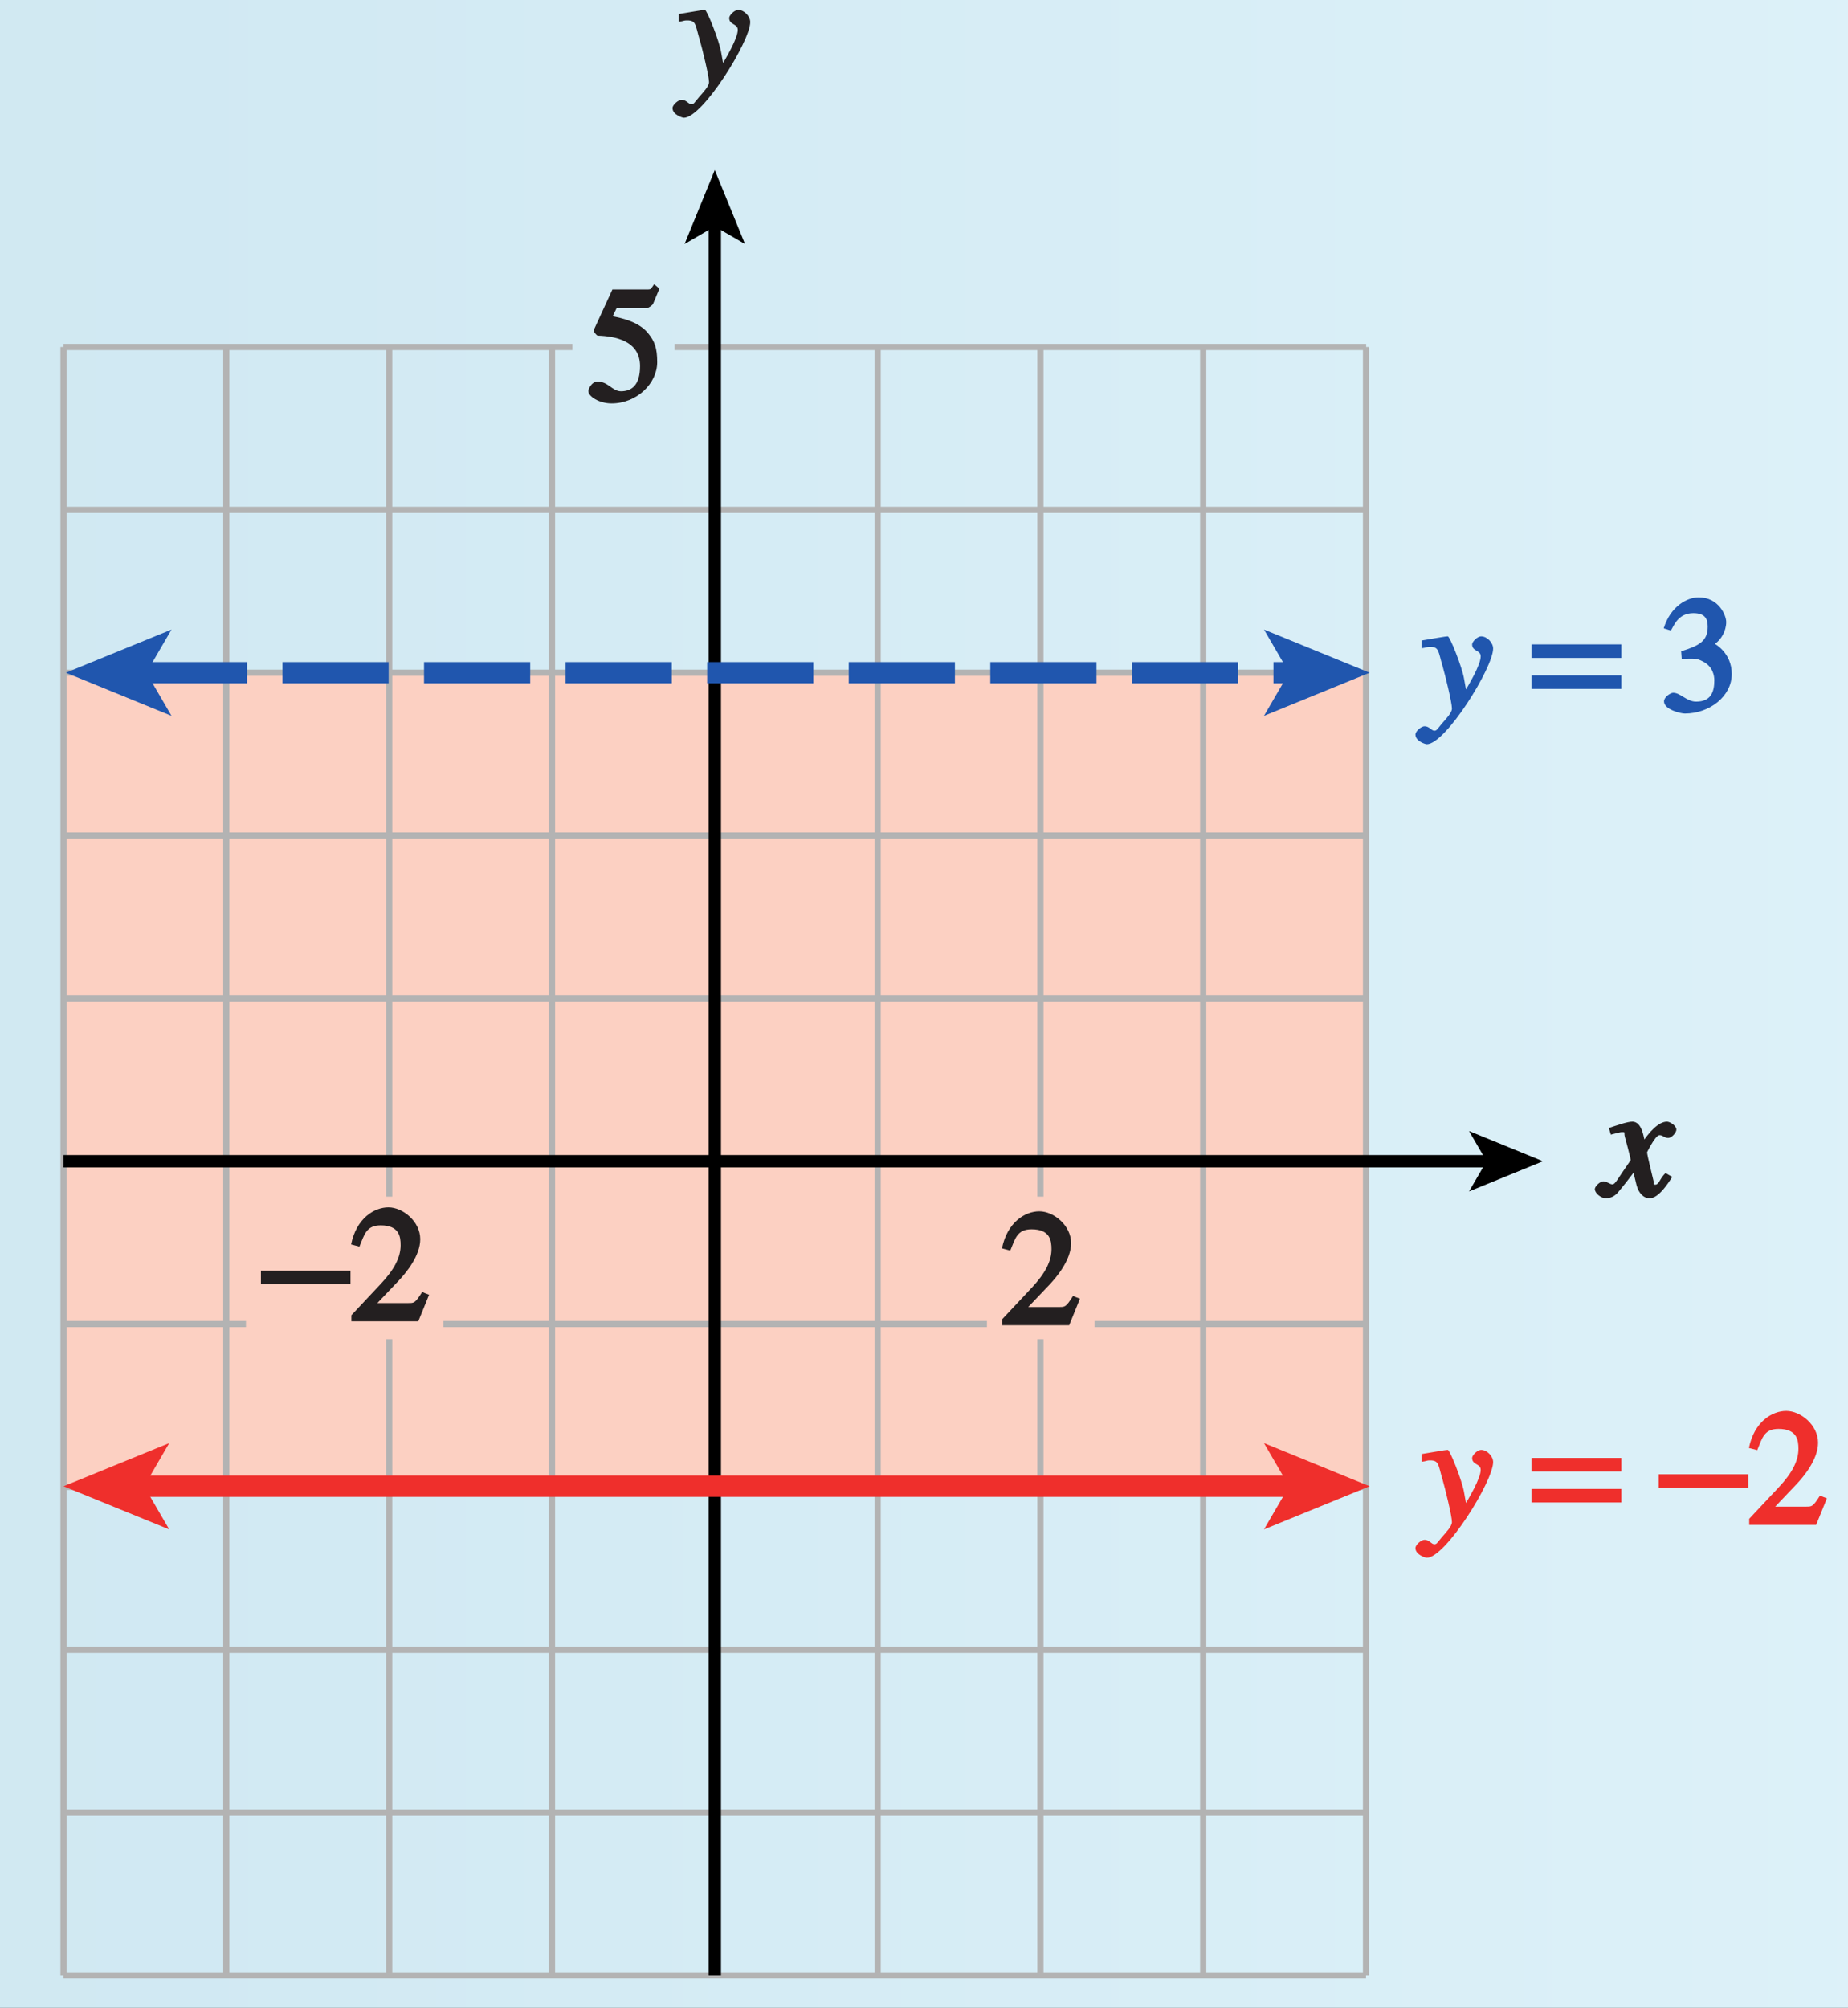 <?xml version="1.0" encoding="UTF-8"?>
<svg xmlns="http://www.w3.org/2000/svg" xmlns:xlink="http://www.w3.org/1999/xlink" width="104.428pt" height="113.442pt" viewBox="0 0 104.428 113.442" version="1.1">
<rect x="0" y="0" width="104.428" height="113.442" fill="#333333" stroke="none"/>
<defs>
<g>
<symbol overflow="visible" id="glyph0-0">
<path style="stroke:none;" d=""/>
</symbol>
<symbol overflow="visible" id="glyph0-1">
<path style="stroke:none;" d="M 3.484 -1.234 C 3.25 -0.969 3.188 -0.672 3 -0.672 C 2.828 -0.672 2.938 -0.75 2.891 -0.906 C 2.844 -1.125 2.531 -2.344 2.531 -2.516 L 2.484 -2.406 C 2.484 -2.406 2.984 -3.469 3.234 -3.469 C 3.438 -3.469 3.5 -3.312 3.719 -3.312 C 3.938 -3.312 4.188 -3.625 4.188 -3.781 C 4.188 -4 3.828 -4.234 3.656 -4.234 C 3.188 -4.234 2.641 -3.656 2.172 -2.922 L 2.469 -2.812 L 2.359 -3.312 C 2.203 -4.109 1.906 -4.234 1.703 -4.234 C 1.406 -4.234 0.812 -4.016 0.375 -3.875 L 0.484 -3.5 C 0.906 -3.609 1.031 -3.641 1.109 -3.641 C 1.344 -3.641 1.203 -3.641 1.281 -3.359 C 1.297 -3.328 1.609 -2.125 1.609 -2.062 C 0.844 -0.969 0.734 -0.688 0.578 -0.688 C 0.422 -0.688 0.266 -0.859 0.062 -0.859 C -0.141 -0.859 -0.422 -0.562 -0.422 -0.422 C -0.422 -0.203 -0.094 0.094 0.203 0.094 C 0.484 0.094 0.703 -0.031 0.859 -0.203 C 1.156 -0.547 1.531 -1.031 1.766 -1.344 L 1.938 -0.641 C 2.062 -0.156 2.375 0.094 2.641 0.094 C 2.844 0.094 3.219 0.062 3.953 -1.109 L 3.578 -1.328 Z M 3.484 -1.234 "/>
</symbol>
<symbol overflow="visible" id="glyph0-2">
<path style="stroke:none;" d="M 0.141 -3.594 C 0.25 -3.625 0.312 -3.641 0.438 -3.641 C 0.953 -3.641 0.891 -3.391 1.141 -2.562 C 1.281 -2.078 1.672 -0.5 1.672 -0.156 C 1.672 0.078 1.344 0.422 1.109 0.688 C 0.812 1.047 0.812 1.094 0.672 1.094 C 0.516 1.094 0.391 0.844 0.125 0.844 C -0.062 0.844 -0.391 1.125 -0.391 1.312 C -0.391 1.688 0.172 1.859 0.25 1.859 C 1.312 1.859 4 -2.469 4 -3.547 C 4 -3.875 3.656 -4.234 3.328 -4.234 C 3.094 -4.234 2.812 -3.922 2.812 -3.781 C 2.812 -3.375 3.297 -3.469 3.297 -3.109 C 3.297 -2.625 2.641 -1.516 2.25 -0.875 L 2.547 -0.781 L 2.359 -1.828 C 2.25 -2.5 1.547 -4.25 1.438 -4.234 C 1.266 -4.234 0.562 -4.094 -0.047 -4 L -0.047 -3.562 Z M 0.141 -3.594 "/>
</symbol>
<symbol overflow="visible" id="glyph0-3">
<path style="stroke:none;" d=""/>
</symbol>
<symbol overflow="visible" id="glyph1-0">
<path style="stroke:none;" d=""/>
</symbol>
<symbol overflow="visible" id="glyph1-1">
<path style="stroke:none;" d="M 4.828 -3.781 L -0.078 -3.781 L -0.078 -3.016 L 5 -3.016 L 5 -3.781 Z M 4.828 -2.031 L -0.078 -2.031 L -0.078 -1.266 L 5 -1.266 L 5 -2.031 Z M 4.828 -2.031 "/>
</symbol>
<symbol overflow="visible" id="glyph1-2">
<path style="stroke:none;" d=""/>
</symbol>
<symbol overflow="visible" id="glyph1-3">
<path style="stroke:none;" d="M 0.094 -2.094 L 4.984 -2.094 L 4.984 -2.859 L -0.078 -2.859 L -0.078 -2.094 Z M 0.094 -2.094 "/>
</symbol>
<symbol overflow="visible" id="glyph2-0">
<path style="stroke:none;" d=""/>
</symbol>
<symbol overflow="visible" id="glyph2-1">
<path style="stroke:none;" d="M 4.281 -1.578 L 4.094 -1.656 C 3.688 -1.016 3.641 -1.031 3.297 -1.031 L 1.562 -1.031 L 2.781 -2.312 C 3.172 -2.734 3.984 -3.688 3.984 -4.641 C 3.984 -5.641 3 -6.438 2.188 -6.438 C 1.391 -6.438 0.375 -5.828 0.078 -4.344 L 0.547 -4.219 C 0.828 -4.906 0.938 -5.422 1.75 -5.422 C 2.812 -5.422 2.875 -4.766 2.875 -4.297 C 2.875 -3.625 2.531 -2.938 1.75 -2.109 L 0.094 -0.344 L 0.094 0 L 3.875 0 L 4.484 -1.5 Z M 4.281 -1.578 "/>
</symbol>
<symbol overflow="visible" id="glyph2-2">
<path style="stroke:none;" d="M 1.375 -2.969 C 2 -2.984 2.094 -2.984 2.422 -2.812 C 3 -2.516 3.062 -1.984 3.062 -1.75 C 3.062 -1.078 2.859 -0.547 2.031 -0.547 C 1.5 -0.547 1.156 -1.047 0.734 -1.047 C 0.594 -1.047 0.219 -0.812 0.219 -0.562 C 0.219 -0.094 1.172 0.125 1.391 0.125 C 2.797 0.125 4.047 -0.844 4.047 -2.109 C 4.047 -3.297 3.109 -3.797 3.094 -3.812 C 3.453 -4.047 3.734 -4.547 3.734 -5.047 C 3.734 -5.406 3.328 -6.438 2.172 -6.438 C 1.562 -6.438 0.594 -5.969 0.203 -4.688 L 0.609 -4.562 C 0.797 -4.891 1.047 -5.547 1.875 -5.547 C 2.531 -5.547 2.688 -5.234 2.688 -4.781 C 2.688 -3.953 2.188 -3.703 1.188 -3.391 L 1.219 -2.969 Z M 1.375 -2.969 "/>
</symbol>
<symbol overflow="visible" id="glyph2-3">
<path style="stroke:none;" d="M 1.625 -5.25 L 3.391 -5.25 C 3.484 -5.25 3.734 -5.422 3.766 -5.5 L 4.125 -6.359 L 3.828 -6.609 C 3.641 -6.359 3.688 -6.312 3.453 -6.312 L 1.469 -6.312 L 0.406 -4 C 0.391 -3.938 0.578 -3.703 0.641 -3.703 C 1.609 -3.672 3.031 -3.422 3.031 -1.984 C 3.031 -0.875 2.531 -0.562 1.953 -0.562 C 1.469 -0.562 1.219 -1.109 0.641 -1.109 C 0.281 -1.109 0.109 -0.672 0.109 -0.578 C 0.109 -0.266 0.719 0.125 1.422 0.125 C 2.844 0.125 4 -1 4 -2.203 C 4 -3 3.859 -3.391 3.469 -3.859 C 2.938 -4.5 1.969 -4.703 1.484 -4.797 L 1.703 -5.25 Z M 1.625 -5.25 "/>
</symbol>
</g>
<linearGradient id="linear0" gradientUnits="userSpaceOnUse" x1="135.846" y1="128" x2="209.694" y2="128" gradientTransform="matrix(1.414,0,0,1.146,-192.1,-9.586)">
<stop offset="0" style="stop-color:rgb(81.853%,91.331%,95.029%);stop-opacity:1;"/>
<stop offset="0.125" style="stop-color:rgb(82.159%,91.537%,95.195%);stop-opacity:1;"/>
<stop offset="0.25" style="stop-color:rgb(82.773%,91.954%,95.528%);stop-opacity:1;"/>
<stop offset="0.375" style="stop-color:rgb(83.389%,92.371%,95.86%);stop-opacity:1;"/>
<stop offset="0.5" style="stop-color:rgb(84.007%,92.786%,96.193%);stop-opacity:1;"/>
<stop offset="0.625" style="stop-color:rgb(84.628%,93.204%,96.527%);stop-opacity:1;"/>
<stop offset="0.75" style="stop-color:rgb(85.249%,93.62%,96.86%);stop-opacity:1;"/>
<stop offset="0.875" style="stop-color:rgb(85.875%,94.04%,97.194%);stop-opacity:1;"/>
<stop offset="1" style="stop-color:rgb(86.501%,94.46%,97.528%);stop-opacity:1;"/>
</linearGradient>
<clipPath id="clip1">
  <path d="M 3.398 38 L 78 38 L 78 85 L 3.398 85 Z M 3.398 38 "/>
</clipPath>
<clipPath id="clip2">
  <path d="M 3.398 19 L 78 19 L 78 112 L 3.398 112 Z M 3.398 19 "/>
</clipPath>
<clipPath id="clip3">
  <path d="M 3.398 12 L 85 12 L 85 112 L 3.398 112 Z M 3.398 12 "/>
</clipPath>
<clipPath id="clip4">
  <path d="M 98 79 L 103.398 79 L 103.398 87 L 98 87 Z M 98 79 "/>
</clipPath>
<clipPath id="clip5">
  <path d="M 3.398 35 L 10 35 L 10 41 L 3.398 41 Z M 3.398 35 "/>
</clipPath>
<clipPath id="clip6">
  <path d="M 3.398 81 L 10 81 L 10 87 L 3.398 87 Z M 3.398 81 "/>
</clipPath>
</defs>
<g id="surface1">
<path style=" stroke:none;fill-rule:nonzero;fill:url(#linear0);" d="M 0 0 L 0 113.441 L 104.43 113.441 L 104.43 0 Z M 0 0 "/>
<g clip-path="url(#clip1)" clip-rule="nonzero">
<path style=" stroke:none;fill-rule:nonzero;fill:rgb(98.671%,81.602%,75.801%);fill-opacity:1;" d="M 3.648 38.023 L 77.191 38.023 L 77.191 84.008 L 3.648 84.008 Z M 3.648 38.023 "/>
</g>
<g clip-path="url(#clip2)" clip-rule="nonzero">
<path style="fill:none;stroke-width:0.35;stroke-linecap:butt;stroke-linejoin:miter;stroke:rgb(70%,70%,70%);stroke-opacity:1;stroke-miterlimit:4;" d="M 421.19 699.809 L 421.19 607.805 M 430.389 699.809 L 430.389 607.805 M 439.592 699.809 L 439.592 607.805 M 448.791 699.809 L 448.791 607.805 M 457.991 699.809 L 457.991 607.805 M 467.194 699.809 L 467.194 607.805 M 476.393 699.809 L 476.393 607.805 M 485.592 699.809 L 485.592 607.805 M 494.791 699.809 L 494.791 607.805 M 421.19 607.805 L 494.791 607.805 M 421.19 617.004 L 494.791 617.004 M 421.19 626.203 L 494.791 626.203 M 421.19 635.406 L 494.791 635.406 M 421.19 644.606 L 494.791 644.606 M 421.19 653.805 L 494.791 653.805 M 421.19 663.004 L 494.791 663.004 M 421.19 672.207 L 494.799 672.207 M 421.19 681.406 L 494.799 681.406 M 421.19 690.606 L 494.799 690.606 M 455.721 699.809 L 494.799 699.809 M 421.19 699.809 L 449.948 699.809 " transform="matrix(1,0,0,-1,-417.6,719.414)"/>
</g>
<path style=" stroke:none;fill-rule:nonzero;fill:rgb(0%,0%,0%);fill-opacity:1;" d="M 40.391 9.605 L 42.098 13.785 L 40.391 12.793 L 38.684 13.785 L 40.391 9.605 "/>
<g clip-path="url(#clip3)" clip-rule="nonzero">
<path style="fill:none;stroke-width:0.7;stroke-linecap:butt;stroke-linejoin:miter;stroke:rgb(0%,0%,0%);stroke-opacity:1;stroke-miterlimit:4;" d="M 457.991 706.844 L 457.991 607.805 M 421.19 653.805 L 501.827 653.805 " transform="matrix(1,0,0,-1,-417.6,719.414)"/>
</g>
<path style=" stroke:none;fill-rule:nonzero;fill:rgb(0%,0%,0%);fill-opacity:1;" d="M 87.191 65.609 L 83.012 67.316 L 84.004 65.609 L 83.012 63.902 L 87.191 65.609 "/>
<g style="fill:rgb(13.73%,12.16%,12.549%);fill-opacity:1;">
  <use xlink:href="#glyph0-1" x="90.542" y="67.604"/>
</g>
<g style="fill:rgb(93.61%,18.434%,17.378%);fill-opacity:1;">
  <use xlink:href="#glyph0-2" x="80.375" y="86.154"/>
  <use xlink:href="#glyph0-3" x="84.371" y="86.154"/>
</g>
<g style="fill:rgb(93.61%,18.434%,17.378%);fill-opacity:1;">
  <use xlink:href="#glyph1-1" x="86.621" y="86.154"/>
  <use xlink:href="#glyph1-2" x="91.562" y="86.154"/>
  <use xlink:href="#glyph1-3" x="93.812" y="86.154"/>
</g>
<g clip-path="url(#clip4)" clip-rule="nonzero">
<g style="fill:rgb(93.61%,18.434%,17.378%);fill-opacity:1;">
  <use xlink:href="#glyph2-1" x="98.752" y="86.154"/>
</g>
</g>
<g style="fill:rgb(12.627%,33.806%,68.193%);fill-opacity:1;">
  <use xlink:href="#glyph0-2" x="80.375" y="40.189"/>
  <use xlink:href="#glyph0-3" x="84.371" y="40.189"/>
</g>
<g style="fill:rgb(12.627%,33.806%,68.193%);fill-opacity:1;">
  <use xlink:href="#glyph1-1" x="86.621" y="40.189"/>
  <use xlink:href="#glyph1-2" x="91.562" y="40.189"/>
</g>
<g style="fill:rgb(12.627%,33.806%,68.193%);fill-opacity:1;">
  <use xlink:href="#glyph2-2" x="93.812" y="40.189"/>
</g>
<g style="fill:rgb(13.73%,12.16%,12.549%);fill-opacity:1;">
  <use xlink:href="#glyph0-2" x="38.394" y="4.795"/>
</g>
<path style="fill:none;stroke-width:1.2;stroke-linecap:butt;stroke-linejoin:miter;stroke:rgb(12.627%,33.806%,68.193%);stroke-opacity:1;stroke-dasharray:6,2;stroke-miterlimit:4;" d="M 425.561 681.406 L 490.76 681.406 " transform="matrix(1,0,0,-1,-417.6,719.414)"/>
<path style=" stroke:none;fill-rule:nonzero;fill:rgb(12.627%,33.806%,68.193%);fill-opacity:1;" d="M 77.395 38.008 L 71.426 40.445 L 72.844 38.008 L 71.426 35.57 L 77.395 38.008 "/>
<g clip-path="url(#clip5)" clip-rule="nonzero">
<path style=" stroke:none;fill-rule:nonzero;fill:rgb(12.627%,33.806%,68.193%);fill-opacity:1;" d="M 3.723 38.008 L 9.691 35.57 L 8.273 38.008 L 9.691 40.445 L 3.723 38.008 "/>
</g>
<path style=" stroke:none;fill-rule:nonzero;fill:rgb(98.671%,81.602%,75.801%);fill-opacity:1;" d="M 13.898 67.609 L 25.055 67.609 L 25.055 75.664 L 13.898 75.664 Z M 13.898 67.609 "/>
<path style=" stroke:none;fill-rule:nonzero;fill:rgb(98.671%,81.602%,75.801%);fill-opacity:1;" d="M 55.77 67.609 L 61.852 67.609 L 61.852 75.664 L 55.77 75.664 Z M 55.77 67.609 "/>
<g style="fill:rgb(13.73%,12.16%,12.549%);fill-opacity:1;">
  <use xlink:href="#glyph1-3" x="14.822" y="74.653"/>
</g>
<g style="fill:rgb(13.73%,12.16%,12.549%);fill-opacity:1;">
  <use xlink:href="#glyph2-1" x="19.763" y="74.653"/>
</g>
<g style="fill:rgb(13.73%,12.16%,12.549%);fill-opacity:1;">
  <use xlink:href="#glyph2-1" x="56.542" y="74.876"/>
</g>
<g style="fill:rgb(13.73%,12.16%,12.549%);fill-opacity:1;">
  <use xlink:href="#glyph2-3" x="33.137" y="22.667"/>
</g>
<path style="fill:none;stroke-width:1.2;stroke-linecap:butt;stroke-linejoin:miter;stroke:rgb(93.61%,18.434%,17.378%);stroke-opacity:1;stroke-miterlimit:4;" d="M 425.561 635.442 L 490.76 635.442 " transform="matrix(1,0,0,-1,-417.6,719.414)"/>
<path style=" stroke:none;fill-rule:nonzero;fill:rgb(93.61%,18.434%,17.378%);fill-opacity:1;" d="M 77.395 83.973 L 71.426 86.41 L 72.844 83.973 L 71.426 81.535 L 77.395 83.973 "/>
<g clip-path="url(#clip6)" clip-rule="nonzero">
<path style=" stroke:none;fill-rule:nonzero;fill:rgb(93.61%,18.434%,17.378%);fill-opacity:1;" d="M 3.59 83.973 L 9.562 81.535 L 8.145 83.973 L 9.562 86.41 L 3.59 83.973 "/>
</g>
<path style="fill:none;stroke-width:0.5;stroke-linecap:butt;stroke-linejoin:miter;stroke:rgb(100%,100%,100%);stroke-opacity:1;stroke-miterlimit:10;" d="M 41.998 804 L 41.998 780 M -0.002 762 L 23.998 762 M 653.998 804 L 653.998 780 M 695.998 762 L 671.998 762 M 41.998 0 L 41.998 24 M -0.002 42 L 23.998 42 M 653.998 0 L 653.998 24 M 695.998 42 L 671.998 42 " transform="matrix(1,0,0,-1,-417.6,719.414)"/>
<path style="fill:none;stroke-width:0.25;stroke-linecap:butt;stroke-linejoin:miter;stroke:rgb(0%,0%,0%);stroke-opacity:1;stroke-miterlimit:10;" d="M 41.998 804 L 41.998 780 M -0.002 762 L 23.998 762 M 653.998 804 L 653.998 780 M 695.998 762 L 671.998 762 M 41.998 0 L 41.998 24 M -0.002 42 L 23.998 42 M 653.998 0 L 653.998 24 M 695.998 42 L 671.998 42 " transform="matrix(1,0,0,-1,-417.6,719.414)"/>
<path style="fill:none;stroke-width:0.5;stroke-linecap:butt;stroke-linejoin:miter;stroke:rgb(100%,100%,100%);stroke-opacity:1;stroke-miterlimit:10;" d="M 323.998 792 L 371.998 792 M 323.998 12 L 371.998 12 M 11.998 426 L 11.998 378 M 683.998 426 L 683.998 378 M 347.998 804 L 347.998 780 M 347.998 24 L 347.998 0 M -0.002 402 L 23.998 402 M 671.998 402 L 695.998 402 M 347.998 792 L 353.998 792 C 353.998 788.688 351.311 786 347.998 786 C 344.69 786 341.998 788.688 341.998 792 C 341.998 795.313 344.69 798 347.998 798 C 351.311 798 353.998 795.313 353.998 792 M 347.998 12 L 353.998 12 C 353.998 8.688 351.311 6 347.998 6 C 344.69 6 341.998 8.688 341.998 12 C 341.998 15.313 344.69 18 347.998 18 C 351.311 18 353.998 15.313 353.998 12 M 11.998 402 L 17.998 402 C 17.998 398.688 15.311 396 11.998 396 C 8.69 396 5.998 398.688 5.998 402 C 5.998 405.313 8.69 408 11.998 408 C 15.311 408 17.998 405.313 17.998 402 M 683.998 402 L 689.998 402 C 689.998 398.688 687.311 396 683.998 396 C 680.69 396 677.998 398.688 677.998 402 C 677.998 405.313 680.69 408 683.998 408 C 687.311 408 689.998 405.313 689.998 402 " transform="matrix(1,0,0,-1,-417.6,719.414)"/>
<path style="fill:none;stroke-width:0.25;stroke-linecap:butt;stroke-linejoin:miter;stroke:rgb(0%,0%,0%);stroke-opacity:1;stroke-miterlimit:10;" d="M 323.998 792 L 371.998 792 M 323.998 12 L 371.998 12 M 11.998 426 L 11.998 378 M 683.998 426 L 683.998 378 M 347.998 804 L 347.998 780 M 347.998 24 L 347.998 0 M -0.002 402 L 23.998 402 M 671.998 402 L 695.998 402 M 347.998 792 L 353.998 792 C 353.998 788.688 351.311 786 347.998 786 C 344.69 786 341.998 788.688 341.998 792 C 341.998 795.313 344.69 798 347.998 798 C 351.311 798 353.998 795.313 353.998 792 M 347.998 12 L 353.998 12 C 353.998 8.688 351.311 6 347.998 6 C 344.69 6 341.998 8.688 341.998 12 C 341.998 15.313 344.69 18 347.998 18 C 351.311 18 353.998 15.313 353.998 12 M 11.998 402 L 17.998 402 C 17.998 398.688 15.311 396 11.998 396 C 8.69 396 5.998 398.688 5.998 402 C 5.998 405.313 8.69 408 11.998 408 C 15.311 408 17.998 405.313 17.998 402 M 683.998 402 L 689.998 402 C 689.998 398.688 687.311 396 683.998 396 C 680.69 396 677.998 398.688 677.998 402 C 677.998 405.313 680.69 408 683.998 408 C 687.311 408 689.998 405.313 689.998 402 " transform="matrix(1,0,0,-1,-417.6,719.414)"/>
</g>
</svg>
